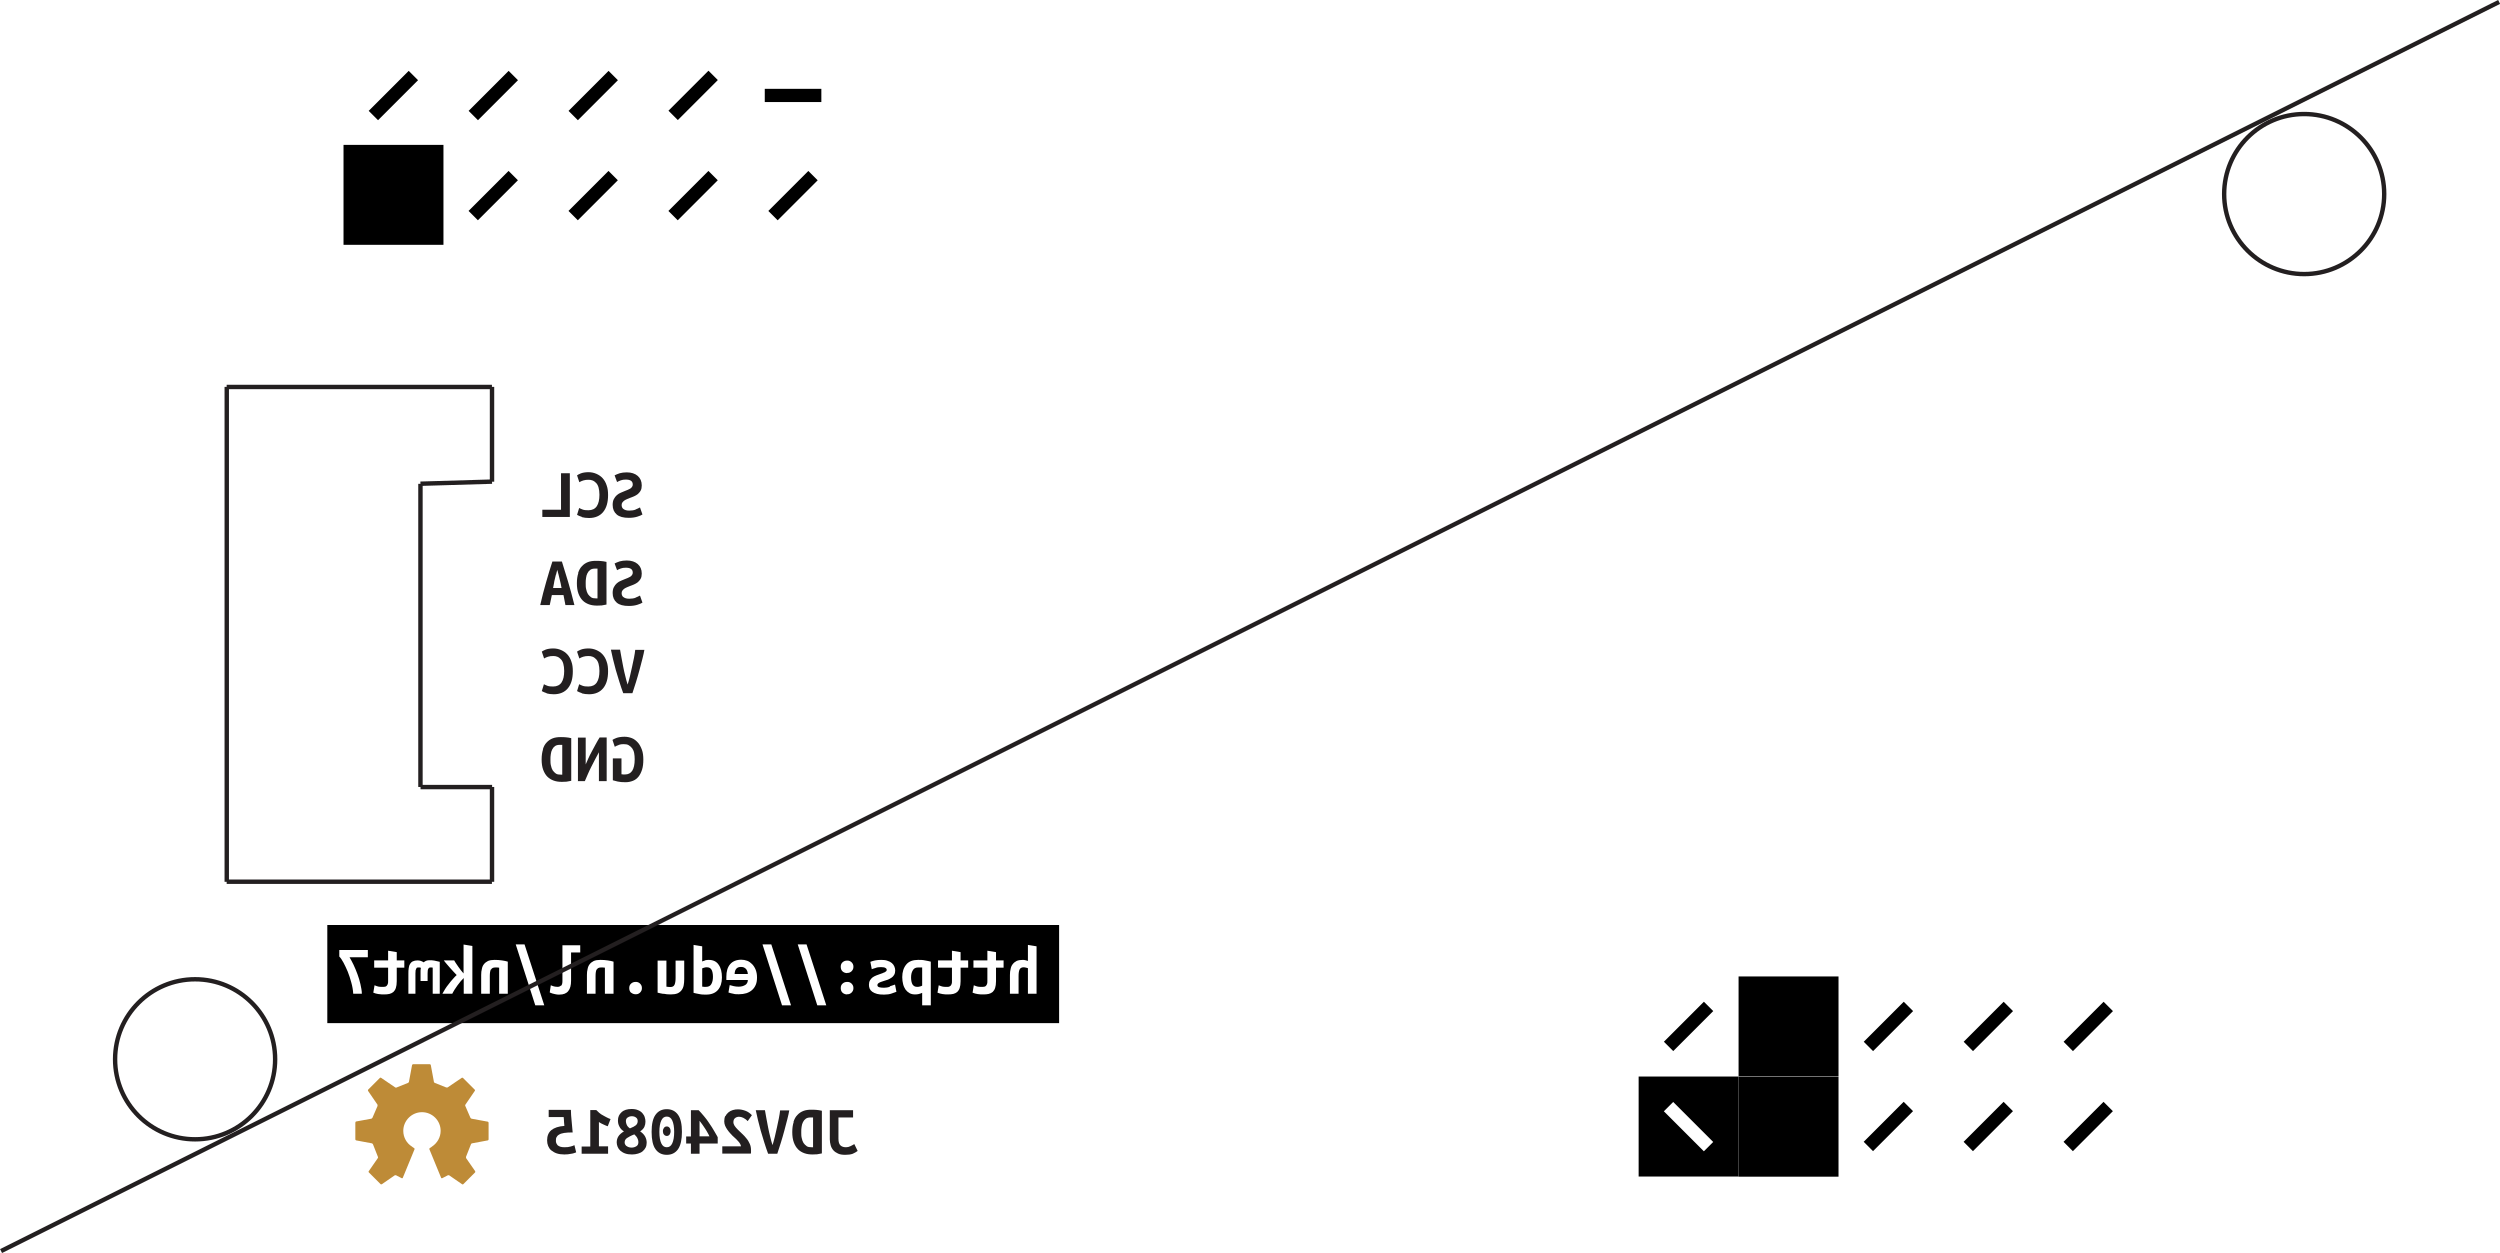 <?xml version="1.0" encoding="UTF-8"?><svg id="b" xmlns="http://www.w3.org/2000/svg" width="141.84" height="71.09" viewBox="0 0 141.84 71.09"><defs><style>.e{fill:#231f20;}.f{fill:#be8b37;}.g{fill:none;stroke:#231f20;stroke-miterlimit:10;stroke-width:.25px;}</style></defs><g id="c"><path class="f" d="M20.14,63.64l.93-.17s.05-.03.06-.05l.29-.67s0-.05,0-.07l-.54-.79s-.01-.05,0-.06l.68-.68s.05-.02.06,0l.81.55s.05.02.07,0l.65-.26s.04-.03.05-.05l.18-.97s.03-.04.05-.04h.96s.05.02.05.04l.18.97s.03.05.05.05l.65.26s.05,0,.07,0l.81-.55s.05-.01.06,0l.68.68s.02.05,0,.06l-.54.79s-.02.05,0,.07l.29.67s.03.04.06.05l.93.17s.04.03.04.05v.96s-.02.05-.04.05l-.91.17s-.05.03-.05.05l-.28.71s0,.05,0,.07l.52.75s.01.05,0,.06l-.68.68s-.05.02-.06,0l-.74-.51s-.05-.01-.07,0l-.33.17s-.04,0-.05-.02l-.67-1.63s0-.05.02-.06l.08-.05s.04-.03.05-.04c.29-.19.49-.52.49-.89,0-.59-.48-1.06-1.06-1.06s-1.06.48-1.06,1.06c0,.38.2.71.49.89.02.01.04.03.05.04l.08.05s.03.04.02.06l-.67,1.63s-.03.03-.05.02l-.33-.17s-.05-.01-.07,0l-.74.51s-.05.01-.06,0l-.68-.68s-.02-.05,0-.06l.52-.75s.02-.05,0-.07l-.28-.71s-.03-.04-.05-.05l-.91-.17s-.04-.03-.04-.05v-.96s.02-.05.04-.05Z"/><path d="M42.33,54.98s-.07-.07-.12-.09c-.05-.02-.1-.03-.17-.03-.07,0-.12.01-.17.03-.04.02-.08.05-.11.09-.03.04-.05.08-.06.13-.01.05-.02.09-.02.15h.75c0-.05-.02-.1-.03-.15-.02-.05-.04-.09-.07-.13Z"/><path d="M51.69,55.45c0,.17.03.31.08.4.06.09.14.14.26.14.05,0,.11,0,.16-.02.05-.01.1-.03.13-.05v-1.03s-.07,0-.11,0c-.04,0-.08,0-.12,0-.14,0-.24.05-.3.16-.07.11-.1.25-.1.41Z"/><path d="M39.84,54.96v1.02s.07,0,.11.01c.04,0,.07,0,.11,0,.14,0,.24-.05.3-.16s.09-.24.09-.41-.03-.31-.08-.4c-.05-.09-.14-.14-.26-.14-.05,0-.1,0-.15.02-.05.01-.09.03-.13.05Z"/><path d="M60.09,52.48H18.57s0,5.57,0,5.57h41.52s0-5.57,0-5.57ZM55.78,56.42c-.1,0-.2,0-.31-.02-.11-.02-.2-.04-.29-.08l.07-.42s.09.04.13.05c.04.01.08.02.11.03.04,0,.07.01.11.01.04,0,.08,0,.13,0,.04,0,.08,0,.12-.01.03,0,.06-.02.09-.05s.04-.06.06-.1.02-.1.02-.17v-.76s-.79,0-.79,0v-.41h.79s0-.55,0-.55l.49.08v.47s.43,0,.43,0v.41h-.43s0,.77,0,.77c0,.16-.02.29-.05.38-.03.1-.08.17-.14.23-.06.05-.14.09-.22.11s-.19.03-.3.03ZM53.84,55.98s.06-.02.09-.05.04-.06.06-.1.02-.1.02-.17v-.76s-.79,0-.79,0v-.41h.79s0-.55,0-.55l.49.08v.47s.43,0,.43,0v.41h-.43s0,.77,0,.77c0,.16-.02.29-.05.38-.03.1-.08.17-.14.23-.06.05-.14.09-.22.11s-.19.03-.3.03c-.1,0-.2,0-.31-.02-.11-.02-.2-.04-.29-.08l.07-.42s.09.04.13.05c.04.01.08.02.11.03.04,0,.07.01.11.01.04,0,.08,0,.13,0,.04,0,.08,0,.12-.01ZM50.48,55.96c.11-.03.2-.07.3-.1l.08.41c-.07.03-.16.06-.28.1-.11.04-.25.06-.42.06s-.29-.01-.4-.04-.2-.07-.27-.12-.12-.11-.15-.18-.04-.14-.04-.22c0-.1.02-.18.06-.25.04-.07.09-.12.15-.17.06-.04.13-.08.21-.11s.15-.06.22-.08c.05-.02.1-.03.14-.05.04-.02.08-.04.12-.05.03-.02.06-.04.08-.06.02-.02.03-.05.03-.08,0-.03-.02-.07-.07-.1-.04-.03-.13-.05-.25-.05s-.23.01-.32.05c-.1.03-.17.05-.21.07l-.08-.42c.08-.03.17-.06.27-.08.11-.02.22-.03.34-.03.14,0,.26.01.36.05.1.03.18.07.25.13s.11.12.14.19c.03.07.05.15.05.23,0,.1-.02.18-.06.25s-.09.12-.15.16c-.06.04-.13.08-.2.11-.08.03-.15.05-.22.07-.05.02-.1.03-.15.05s-.09.03-.12.05c-.04.02-.06.04-.08.06-.02.02-.03.05-.03.09s.03.09.1.11c.06.02.16.03.28.03.11,0,.22-.02.32-.05ZM48.06,56.42c-.09,0-.18-.03-.25-.09s-.11-.15-.11-.27.04-.2.11-.26.15-.09.25-.09c.05,0,.09,0,.14.02.04.02.08.04.11.07s.06.07.08.11c.02.04.03.09.03.15,0,.06-.01.11-.03.15-.02.04-.05.08-.08.11-.03.03-.07.05-.11.07-.04.02-.09.02-.14.02ZM48.06,55.21c-.09,0-.18-.03-.25-.09s-.11-.15-.11-.27.04-.2.11-.26.15-.09.25-.09c.05,0,.09,0,.14.02.04.02.08.04.11.07s.06.07.08.11c.02.04.03.09.03.15,0,.06-.01.11-.03.15-.02.04-.05.08-.08.11-.03.03-.07.05-.11.07-.04.02-.09.02-.14.02ZM58.81,53.69v2.69h-.49v-1.45s-.06-.02-.11-.03-.09-.02-.13-.02c-.11,0-.19.04-.23.12s-.06.2-.06.38v1h-.49v-1.06c0-.13.01-.25.04-.35.02-.11.06-.2.12-.27.06-.08.13-.13.22-.18.09-.04.21-.06.35-.06.04,0,.09,0,.15.02.06.01.1.03.14.04v-.91l.49.08ZM27.85,55c-.04.08-.06.2-.06.38v1h-.49v-1.06c0-.13.01-.25.04-.35.02-.11.06-.2.12-.27.06-.08.14-.13.23-.18.1-.04.22-.06.37-.06s.29.01.42.03c.13.02.24.04.33.07v1.82h-.49v-1.48s-.08,0-.11-.01c-.04,0-.07,0-.11,0-.12,0-.2.04-.24.12ZM26.81,56.38h-.5v-.89c-.05.05-.11.11-.17.18-.06.07-.12.15-.18.23-.06.08-.11.16-.17.25s-.09.16-.13.23h-.56c.04-.07.09-.16.15-.26s.13-.19.21-.29c.07-.1.15-.19.23-.28.08-.09.15-.17.22-.23-.05-.06-.11-.12-.18-.19s-.13-.14-.2-.22c-.06-.07-.13-.15-.19-.22-.06-.07-.12-.14-.16-.2h.59c.03.06.07.12.11.18s.09.13.13.19.09.13.14.19c.05.06.1.12.15.18v-1.64l.5.08v2.69ZM24.3,54.96c-.03.05-.04.14-.04.27v.43h-.4v-.38c0-.08,0-.14,0-.2,0-.06.01-.12.02-.17-.02-.01-.05-.02-.07-.02s-.05,0-.08,0c-.02,0-.04,0-.06.01-.02,0-.04.02-.05.05-.01.02-.03.06-.04.1,0,.05-.01.11-.01.18v1.15h-.4v-1.12c0-.13,0-.24.02-.34.01-.1.04-.18.08-.24.04-.06.09-.11.16-.14.07-.03.15-.05.26-.05.07,0,.13.01.19.03s.11.05.16.08c.04-.04.09-.07.14-.09s.12-.03.19-.03c.08,0,.17,0,.27.02s.2.04.31.07v1.81h-.4v-1.48s-.04,0-.07-.01c-.02,0-.04,0-.06,0-.06,0-.1.03-.12.08ZM20.04,56.38c-.01-.21-.05-.43-.11-.64-.06-.21-.12-.42-.2-.61s-.16-.36-.24-.51c-.08-.15-.16-.27-.24-.35v-.37h1.62v.41h-1.04c.07.12.15.26.23.43.08.17.15.34.22.53.07.19.13.38.17.57s.08.37.08.54h-.5ZM21.47,56.4c-.11-.02-.2-.04-.29-.08l.07-.42s.09.04.13.05c.04.01.08.02.11.03.04,0,.07.01.11.01.04,0,.08,0,.13,0,.04,0,.08,0,.12-.01.03,0,.06-.02.09-.05s.04-.06.06-.1.02-.1.02-.17v-.76s-.79,0-.79,0v-.41h.79s0-.55,0-.55l.49.08v.47s.43,0,.43,0v.41h-.43s0,.77,0,.77c0,.16-.02.29-.05.38-.03.1-.08.17-.14.23-.06.05-.14.09-.22.11s-.19.03-.3.03c-.1,0-.2,0-.31-.02ZM30.37,57.04l-1.11-3.46h.5s1.12,3.46,1.12,3.46h-.51ZM42.28,55.89c.1-.07.15-.17.15-.29h-1.22s0-.05,0-.08c0-.03,0-.07,0-.1,0-.31.07-.55.22-.72.14-.16.35-.25.63-.25.11,0,.22.02.33.06.11.04.2.11.28.19.08.08.15.19.2.31.05.13.08.27.08.44s-.02.3-.07.42-.12.22-.21.3c-.09.08-.2.14-.32.18-.13.04-.27.06-.43.06-.12,0-.23,0-.32-.03-.1-.02-.19-.04-.27-.07l.07-.42c.06.02.14.04.23.06.09.02.18.03.28.03.16,0,.29-.04.39-.11ZM40.01,54.48c.06-.01.13-.02.2-.02.25,0,.44.09.56.27.13.18.19.42.19.73,0,.3-.08.54-.23.71-.15.17-.37.26-.67.26-.12,0-.25,0-.38-.03s-.24-.04-.33-.07v-2.72s.49.08.49.08v.86s.1-.05.17-.06ZM31.83,55.93c.05-.04.08-.13.08-.26v-2.04h1.01v.41h-.52s0,1.6,0,1.6c0,.26-.05.46-.16.59-.1.13-.27.2-.5.2-.08,0-.16,0-.22-.02s-.12-.02-.17-.04c-.04-.01-.08-.03-.11-.04-.03-.01-.05-.02-.05-.03l.06-.4s.07.03.13.05.15.04.25.04c.08,0,.14-.02.19-.07ZM33.85,55c-.04.08-.06.2-.06.38v1h-.49v-1.06c0-.13.01-.25.04-.35.02-.11.06-.2.12-.27.06-.08.14-.13.23-.18.1-.04.22-.06.37-.06s.29.01.42.03c.13.02.24.04.33.07v1.82h-.49v-1.48s-.08,0-.11-.01c-.04,0-.07,0-.11,0-.12,0-.2.04-.24.12ZM35.81,56.33c-.07-.06-.11-.15-.11-.27s.04-.2.11-.26.15-.09.25-.09c.05,0,.09,0,.14.02.04.02.08.04.11.07s.06.07.08.11c.02.04.03.09.03.15,0,.06-.01.11-.03.15-.02.04-.05.08-.08.11-.03.03-.07.05-.11.07-.04.02-.09.02-.14.02-.09,0-.18-.03-.25-.09ZM37.64,56.39c-.13-.02-.24-.05-.33-.07v-1.82h.5v1.48c.07.01.15.02.22.02.12,0,.2-.04.24-.13s.06-.21.06-.39v-.98h.49v1.05c0,.13-.01.25-.03.35-.02.11-.06.2-.12.28-.06.08-.14.14-.23.18-.1.04-.23.06-.38.06s-.29-.01-.42-.04ZM44.37,57.04l-1.11-3.46h.5s1.12,3.46,1.12,3.46h-.51ZM46.37,57.04l-1.11-3.46h.5s1.12,3.46,1.12,3.46h-.51ZM52.32,57.04v-.71c-.13.06-.26.09-.39.09s-.23-.02-.32-.07c-.09-.05-.17-.12-.23-.2-.06-.09-.11-.19-.14-.31s-.05-.25-.05-.4c0-.3.08-.54.23-.72.15-.18.38-.26.67-.26.13,0,.26,0,.39.03s.24.04.33.07v2.48h-.49Z"/><path class="e" d="M36.05,28.91c.1-.04.19-.08.26-.12l.14.4c-.06.04-.15.08-.28.12-.12.04-.29.07-.49.07-.31,0-.54-.06-.69-.19-.15-.13-.23-.31-.23-.54,0-.14.02-.25.07-.34.05-.09.1-.16.17-.22.07-.06.15-.11.23-.14s.17-.07.24-.1c.05-.02.1-.04.15-.06.05-.02.1-.05.14-.07.04-.03.08-.06.1-.1.03-.04.04-.08.04-.13,0-.19-.13-.28-.39-.28-.11,0-.2.01-.28.04-.08.03-.16.06-.22.1l-.14-.38c.08-.04.17-.08.29-.12.11-.03.25-.05.4-.05.26,0,.47.07.62.2s.23.31.23.54c0,.12-.02.22-.06.29-.04.08-.1.14-.16.2-.07.05-.14.1-.22.13s-.16.07-.23.09c-.06.02-.11.04-.17.07s-.11.05-.15.08c-.04.03-.08.07-.11.11s-.04.09-.04.14c0,.04,0,.08.02.12.01.04.03.07.07.1.03.03.08.05.13.07s.12.03.21.03c.14,0,.27-.02.37-.06Z"/><path class="e" d="M33.02,29.33c-.12-.04-.21-.08-.28-.12l.12-.39c.05.03.12.06.2.09s.19.04.32.04c.22,0,.38-.08.48-.23.1-.15.15-.37.15-.65,0-.16-.02-.3-.05-.41s-.08-.2-.14-.26-.12-.11-.2-.14c-.07-.03-.15-.04-.23-.04-.11,0-.21.01-.3.04-.09.03-.16.06-.22.1l-.13-.39s.05-.03.08-.05c.04-.02.08-.04.13-.06.05-.02.12-.04.19-.05.07-.01.15-.02.24-.02.16,0,.31.03.45.09.14.06.26.14.36.25.1.11.18.25.23.41.06.16.08.34.08.55,0,.41-.09.73-.28.96-.18.22-.45.34-.8.34-.16,0-.29-.02-.41-.05Z"/><path class="e" d="M30.77,28.92h1.06v-2.07h.5v2.48h-1.56v-.41Z"/><path class="e" d="M36.05,33.91c.1-.04.19-.08.26-.12l.14.4c-.06.04-.15.08-.28.12-.12.04-.29.07-.49.07-.31,0-.54-.06-.69-.19-.15-.13-.23-.31-.23-.54,0-.14.02-.25.07-.34.05-.09.1-.16.17-.22.07-.06.15-.11.23-.14s.17-.07.24-.1c.05-.02.1-.04.15-.06.05-.02.1-.05.14-.07.04-.03.08-.06.1-.1.03-.04.04-.08.04-.13,0-.19-.13-.28-.39-.28-.11,0-.2.01-.28.04-.08.03-.16.06-.22.1l-.14-.38c.08-.04.17-.08.29-.12.11-.03.25-.05.4-.05.26,0,.47.07.62.2s.23.31.23.54c0,.12-.02.22-.06.29-.04.08-.1.14-.16.2-.07.05-.14.1-.22.13s-.16.07-.23.09c-.06.02-.11.04-.17.07s-.11.05-.15.08c-.04.03-.08.07-.11.11s-.04.09-.04.14c0,.04,0,.08.02.12.01.04.03.07.07.1.03.03.08.05.13.07s.12.03.21.03c.14,0,.27-.02.37-.06Z"/><path class="e" d="M32.8,32.51c.05-.16.12-.29.22-.39.09-.1.21-.18.34-.23.13-.05.28-.07.45-.07.08,0,.18,0,.28.01s.2.02.32.05v2.42c-.1.02-.19.04-.27.05-.08,0-.17.01-.26.01-.17,0-.32-.02-.46-.07s-.26-.12-.36-.22c-.1-.1-.18-.23-.24-.39-.06-.16-.09-.36-.09-.59s.03-.42.08-.57ZM33.9,32.26s-.04,0-.07,0c-.03,0-.05,0-.07,0-.11,0-.2.02-.27.07s-.12.11-.16.19c-.04.08-.07.17-.08.27-.02.1-.02.21-.02.31,0,.12,0,.24.03.34.02.1.05.19.1.27.05.07.11.13.18.18s.17.06.28.06h.04s.03,0,.04,0v-1.66Z"/><path class="e" d="M30.65,34.33c.11-.47.22-.92.34-1.32.12-.41.23-.79.35-1.15h.54c.11.36.23.74.35,1.14.12.4.24.85.36,1.33h-.51l-.11-.57h-.66l-.12.57h-.53ZM31.54,32.6c-.02.08-.04.17-.06.25-.02.08-.04.16-.05.25-.02.08-.03.17-.05.26h.48c-.02-.09-.03-.17-.05-.26-.02-.08-.04-.16-.06-.25-.02-.08-.04-.16-.06-.25s-.05-.17-.07-.27c-.03.09-.05.18-.07.27Z"/><path class="e" d="M35.36,39.33c-.08-.21-.15-.43-.22-.65-.07-.22-.14-.45-.2-.66-.06-.22-.11-.42-.16-.62-.05-.2-.09-.38-.12-.54h.52c.02.13.05.28.08.45.03.17.07.35.1.53s.08.36.12.53.08.33.13.47c.04-.14.09-.29.13-.47s.08-.35.12-.53.07-.35.11-.52c.03-.17.06-.32.07-.45h.52c-.02.13-.06.3-.11.5-.05.21-.11.42-.17.65-.06.23-.13.46-.2.69s-.14.44-.2.62h-.51Z"/><path class="e" d="M33.02,39.33c-.12-.04-.21-.08-.28-.12l.12-.39c.05.03.12.06.2.09s.19.04.32.04c.22,0,.38-.08.48-.23.1-.15.15-.37.15-.65,0-.16-.02-.3-.05-.41s-.08-.2-.14-.26-.12-.11-.2-.14c-.07-.03-.15-.04-.23-.04-.11,0-.21.01-.3.04-.09.03-.16.06-.22.1l-.13-.39s.05-.03.08-.05c.04-.02.08-.04.13-.06.05-.02.12-.04.19-.05.07-.01.15-.02.24-.02.16,0,.31.03.45.09.14.06.26.14.36.25.1.11.18.25.23.41.06.16.08.34.08.55,0,.41-.09.73-.28.96-.18.22-.45.34-.8.34-.16,0-.29-.02-.41-.05Z"/><path class="e" d="M31.02,39.33c-.12-.04-.21-.08-.28-.12l.12-.39c.05.03.12.06.2.09s.19.04.32.04c.22,0,.38-.08.48-.23.1-.15.15-.37.15-.65,0-.16-.02-.3-.05-.41s-.08-.2-.14-.26-.12-.11-.2-.14c-.07-.03-.15-.04-.23-.04-.11,0-.21.01-.3.04-.09.03-.16.06-.22.1l-.13-.39s.05-.03.08-.05c.04-.02.08-.04.13-.06.05-.02.12-.04.19-.05.07-.01.15-.02.24-.02.16,0,.31.03.45.09.14.06.26.14.36.25.1.11.18.25.23.41.06.16.08.34.08.55,0,.41-.09.73-.28.96-.18.22-.45.34-.8.34-.16,0-.29-.02-.41-.05Z"/><path class="e" d="M35.1,42.27c-.09.03-.16.06-.22.1l-.13-.39s.05-.03.08-.05c.04-.02.08-.04.14-.06.06-.02.12-.04.2-.05.08-.01.16-.02.26-.02.15,0,.29.03.42.08s.24.14.34.25c.1.11.17.25.23.41.06.16.08.35.08.56s-.02.4-.07.56-.12.3-.2.4c-.09.11-.19.19-.32.24s-.26.08-.42.08c-.18,0-.33-.01-.45-.04-.12-.03-.21-.05-.27-.07v-1.24h.49v.9s.06,0,.1.01c.03,0,.07,0,.1,0,.18,0,.32-.07.41-.21s.14-.36.14-.65c0-.13-.01-.24-.03-.35-.02-.11-.06-.2-.11-.27s-.12-.13-.2-.18-.18-.06-.3-.06c-.09,0-.18.01-.26.04Z"/><path class="e" d="M32.79,44.33v-2.48h.44v1.52c.04-.1.09-.21.15-.34.06-.13.12-.26.2-.4.07-.14.14-.27.22-.41.07-.14.15-.26.22-.38h.4v2.48h-.44v-1.64c-.15.27-.29.55-.43.82s-.25.55-.37.82h-.4Z"/><path class="e" d="M30.8,42.51c.05-.16.12-.29.22-.39.09-.1.21-.18.34-.23.13-.05.28-.07.45-.07.08,0,.18,0,.28.01s.2.02.32.05v2.42c-.1.02-.19.04-.27.05-.08,0-.17.01-.26.01-.17,0-.32-.02-.46-.07s-.26-.12-.36-.22c-.1-.1-.18-.23-.24-.39-.06-.16-.09-.36-.09-.59s.03-.42.08-.57ZM31.9,42.26s-.04,0-.07,0c-.03,0-.05,0-.07,0-.11,0-.2.02-.27.07s-.12.11-.16.19c-.04.08-.07.17-.08.27-.02.1-.02.21-.02.31,0,.12,0,.24.03.34.02.1.05.19.1.27.05.07.11.13.18.18s.17.06.28.06h.04s.03,0,.04,0v-1.66Z"/><rect class="e" x="12.86" y="21.83" width="15.05" height=".25"/><rect class="e" x="12.74" y="21.95" width=".25" height="28.08"/><rect class="e" x="12.86" y="49.9" width="15.05" height=".25"/><rect class="e" x="27.79" y="21.95" width=".25" height="5.38"/><rect class="e" x="27.79" y="44.65" width=".25" height="5.38"/><rect class="e" x="23.73" y="27.45" width=".25" height="17.2"/><polygon class="e" points="23.86 27.57 23.85 27.32 27.91 27.2 27.92 27.45 23.86 27.57"/><rect class="e" x="23.86" y="44.53" width="4.06" height=".25"/><circle class="g" cx="130.73" cy="11.01" r="4.54"/><circle class="g" cx="11.07" cy="60.1" r="4.54"/><line class="g" x1="141.79" y1=".11" x2=".06" y2="70.98"/><path class="e" d="M47.08,62.99h1.32v.41h-.83v1.21c0,.18.04.31.12.38.08.07.18.1.31.1.09,0,.17-.02.25-.06.08-.04.16-.08.22-.12l.19.39c-.08.06-.17.11-.28.16-.11.04-.25.06-.42.06s-.3-.02-.41-.07c-.11-.05-.2-.11-.27-.19-.07-.08-.12-.17-.15-.28-.03-.11-.05-.22-.05-.34v-1.65Z"/><path class="e" d="M45.02,63.65c.05-.16.12-.29.22-.39.09-.1.21-.18.34-.23.13-.05.28-.07.45-.07.08,0,.18,0,.28.01s.2.02.32.05v2.42c-.1.02-.19.04-.27.05-.08,0-.17.01-.26.01-.17,0-.32-.02-.46-.07s-.26-.12-.36-.22c-.1-.1-.18-.23-.24-.39-.06-.16-.09-.36-.09-.59s.03-.42.08-.57ZM46.13,63.4s-.04,0-.07,0c-.03,0-.05,0-.07,0-.11,0-.2.02-.27.07s-.12.11-.16.19c-.04.08-.07.17-.08.27-.02.1-.02.21-.02.31,0,.12,0,.24.03.34.02.1.05.19.1.27.05.07.11.13.18.18s.17.06.28.06h.04s.03,0,.04,0v-1.66Z"/><path class="e" d="M43.58,65.46c-.08-.21-.15-.43-.22-.65-.07-.22-.14-.45-.2-.66-.06-.22-.11-.42-.16-.62-.05-.2-.09-.38-.12-.54h.52c.02.13.05.28.08.45.03.17.07.35.1.53s.08.36.12.53.08.33.13.47c.04-.14.09-.29.13-.47s.08-.35.12-.53.07-.35.11-.52c.03-.17.06-.32.07-.45h.52c-.02.13-.06.3-.11.5-.05.21-.11.42-.17.65-.06.23-.13.46-.2.69s-.14.44-.2.62h-.51Z"/><path class="e" d="M41.16,63.33c.04-.09.1-.16.17-.22.07-.06.15-.1.25-.13s.19-.04.29-.04c.14,0,.28.03.42.08.14.05.26.14.37.25l-.24.34c-.08-.09-.17-.15-.25-.19s-.17-.06-.24-.06c-.09,0-.17.03-.23.08-.06.05-.09.13-.09.23,0,.07.03.14.07.21.05.07.11.14.19.22.08.08.16.15.24.23.09.08.17.17.24.26.08.09.14.2.19.31.05.11.07.23.07.37,0,.02,0,.04,0,.08,0,.04,0,.07-.01.1h-1.62v-.41h1.06s-.01-.08-.04-.13c-.03-.05-.06-.1-.1-.14-.04-.05-.08-.09-.13-.14-.05-.04-.09-.08-.12-.11-.07-.06-.14-.13-.2-.2s-.13-.14-.18-.22c-.05-.08-.1-.15-.13-.23-.03-.08-.05-.16-.05-.25,0-.12.02-.22.06-.31Z"/><path class="e" d="M39.64,62.99c.11.11.21.23.32.36s.21.27.3.41c.1.14.18.27.26.41s.15.25.2.35v.36h-1.03v.58h-.49v-.58h-.27v-.4h.27v-1.49h.44ZM39.69,64.47h.56c-.03-.07-.07-.15-.12-.23-.04-.08-.09-.15-.14-.23-.05-.08-.1-.15-.15-.22s-.1-.13-.15-.2v.87Z"/><path class="e" d="M37.19,63.25c.15-.21.36-.32.64-.32s.49.11.64.32c.15.21.22.54.22.97s-.07.76-.22.98c-.15.21-.36.32-.64.32s-.49-.11-.64-.32c-.15-.21-.22-.54-.22-.98s.07-.76.22-.97ZM37.52,64.87c.07.15.17.22.31.22s.24-.07.31-.22c.07-.15.11-.37.11-.65s-.04-.5-.11-.65c-.07-.15-.17-.22-.31-.22s-.24.07-.31.22c-.07.15-.11.36-.11.65s.04.5.11.65ZM37.67,63.99c.04-.05.09-.08.16-.08.07,0,.12.03.16.08.04.05.06.12.06.19s-.02.13-.06.19c-.04.05-.09.08-.16.08-.06,0-.12-.03-.16-.08-.04-.05-.06-.11-.06-.19s.02-.13.06-.19Z"/><path class="e" d="M35.26,63.1c.14-.12.33-.18.57-.18.15,0,.27.02.38.07.1.04.18.1.24.17s.11.15.13.23c.03.09.04.17.04.25,0,.1-.02.2-.06.29-.04.09-.12.18-.24.26.12.08.22.18.28.29.06.11.09.23.09.35,0,.1-.02.2-.06.28s-.1.15-.17.21-.16.1-.26.13c-.1.03-.22.05-.34.05-.16,0-.29-.02-.4-.06-.11-.04-.2-.1-.27-.16-.07-.07-.12-.14-.15-.22-.03-.08-.05-.16-.05-.24,0-.13.03-.24.09-.34.06-.1.17-.2.32-.29-.12-.07-.21-.17-.26-.28-.06-.11-.08-.22-.08-.34,0-.2.07-.35.21-.47ZM35.55,65.02c.07.06.17.09.29.09.1,0,.19-.03.27-.08.08-.05.11-.13.11-.24,0-.07-.02-.14-.06-.22-.04-.08-.1-.14-.17-.21-.1.04-.18.07-.25.11s-.13.07-.17.1c-.04.03-.08.07-.1.11-.02.04-.03.09-.03.14,0,.08.04.15.11.21ZM35.61,63.4c-.07.05-.1.12-.1.21,0,.07.02.14.05.21.03.07.09.14.18.2.16-.06.28-.13.34-.18.06-.06.1-.13.1-.23s-.03-.16-.1-.21-.15-.07-.23-.07-.17.02-.23.07Z"/><path class="e" d="M34.5,65.05v.41h-1.5v-.41h.49v-2.07h.34c.05.05.11.1.17.16s.14.1.21.14c.08.04.15.09.22.12.08.04.14.07.21.09l-.16.41c-.07-.02-.15-.06-.24-.1-.1-.04-.18-.09-.26-.14v1.38h.52Z"/><path class="e" d="M31.57,64.87s.04.08.07.11c.04.03.09.06.15.08.06.02.14.03.24.03.14,0,.25-.01.34-.04.09-.02.17-.05.22-.08l.1.41s-.07.03-.11.04c-.05.02-.1.03-.17.04-.06.01-.12.02-.19.03-.07,0-.13.01-.2.01-.16,0-.31-.02-.43-.06-.12-.04-.22-.1-.31-.17s-.14-.16-.18-.25c-.04-.1-.06-.2-.06-.32,0-.25.08-.45.24-.58s.41-.22.74-.24c0-.06-.01-.13-.02-.23,0-.09-.01-.18-.02-.27h-.85v-.41h1.26c0,.2.02.41.04.62.02.21.04.43.06.66-.2,0-.37.01-.49.03-.12.02-.22.05-.29.1-.07.04-.11.09-.14.15s-.03.12-.03.19c0,.04,0,.09.02.13Z"/></g><g id="d"><path d="M92.97,61.08v5.67s5.67,0,5.67,0v-5.67s-5.67,0-5.67,0ZM94.4,63.05l.53-.53,2.27,2.27-.53.53-2.27-2.27Z"/><rect x="43.39" y="5.04" width="3.21" height=".75"/><rect x="37.72" y="5.04" width="3.21" height=".75" transform="translate(7.69 29.39) rotate(-45)"/><rect x="32.05" y="5.04" width="3.21" height=".75" transform="translate(6.03 25.39) rotate(-45)"/><rect x="26.38" y="5.04" width="3.21" height=".75" transform="translate(4.37 21.38) rotate(-45)"/><rect x="20.71" y="5.04" width="3.21" height=".75" transform="translate(2.71 17.37) rotate(-45)"/><rect x="43.39" y="10.72" width="3.21" height=".75" transform="translate(5.33 35.07) rotate(-45)"/><rect x="37.72" y="10.72" width="3.21" height=".75" transform="translate(3.67 31.06) rotate(-45)"/><rect x="32.05" y="10.72" width="3.21" height=".75" transform="translate(2.01 27.05) rotate(-45)"/><rect x="26.38" y="10.72" width="3.21" height=".75" transform="translate(.35 23.04) rotate(-45)"/><rect x="20.71" y="10.72" width="3.21" height=".75" transform="translate(-1.31 19.03) rotate(-45)"/><rect x="116.88" y="57.86" width="3.21" height=".75" transform="translate(-6.48 100.84) rotate(-45)"/><rect x="111.21" y="57.86" width="3.21" height=".75" transform="translate(-8.14 96.83) rotate(-45)"/><rect x="105.54" y="57.86" width="3.21" height=".75" transform="translate(-9.8 92.82) rotate(-45)"/><rect x="99.87" y="57.86" width="3.21" height=".75" transform="translate(-11.46 88.81) rotate(-45)"/><rect x="94.2" y="57.86" width="3.21" height=".75" transform="translate(-13.12 84.8) rotate(-45)"/><rect x="116.88" y="63.54" width="3.21" height=".75" transform="translate(-10.5 102.5) rotate(-45)"/><rect x="111.21" y="63.54" width="3.21" height=".75" transform="translate(-12.16 98.49) rotate(-45)"/><rect x="105.54" y="63.54" width="3.21" height=".75" transform="translate(-13.82 94.48) rotate(-45)"/><rect x="99.87" y="63.54" width="3.21" height=".75" transform="translate(-15.48 90.47) rotate(-45)"/><rect x="98.64" y="55.4" width="5.67" height="5.67" transform="translate(202.95 116.47) rotate(-180)"/><rect x="98.64" y="61.08" width="5.67" height="5.67" transform="translate(202.95 127.84) rotate(-180)"/><rect x="19.48" y="8.23" width="5.67" height="5.67" transform="translate(44.64 22.12) rotate(-180)"/></g></svg>